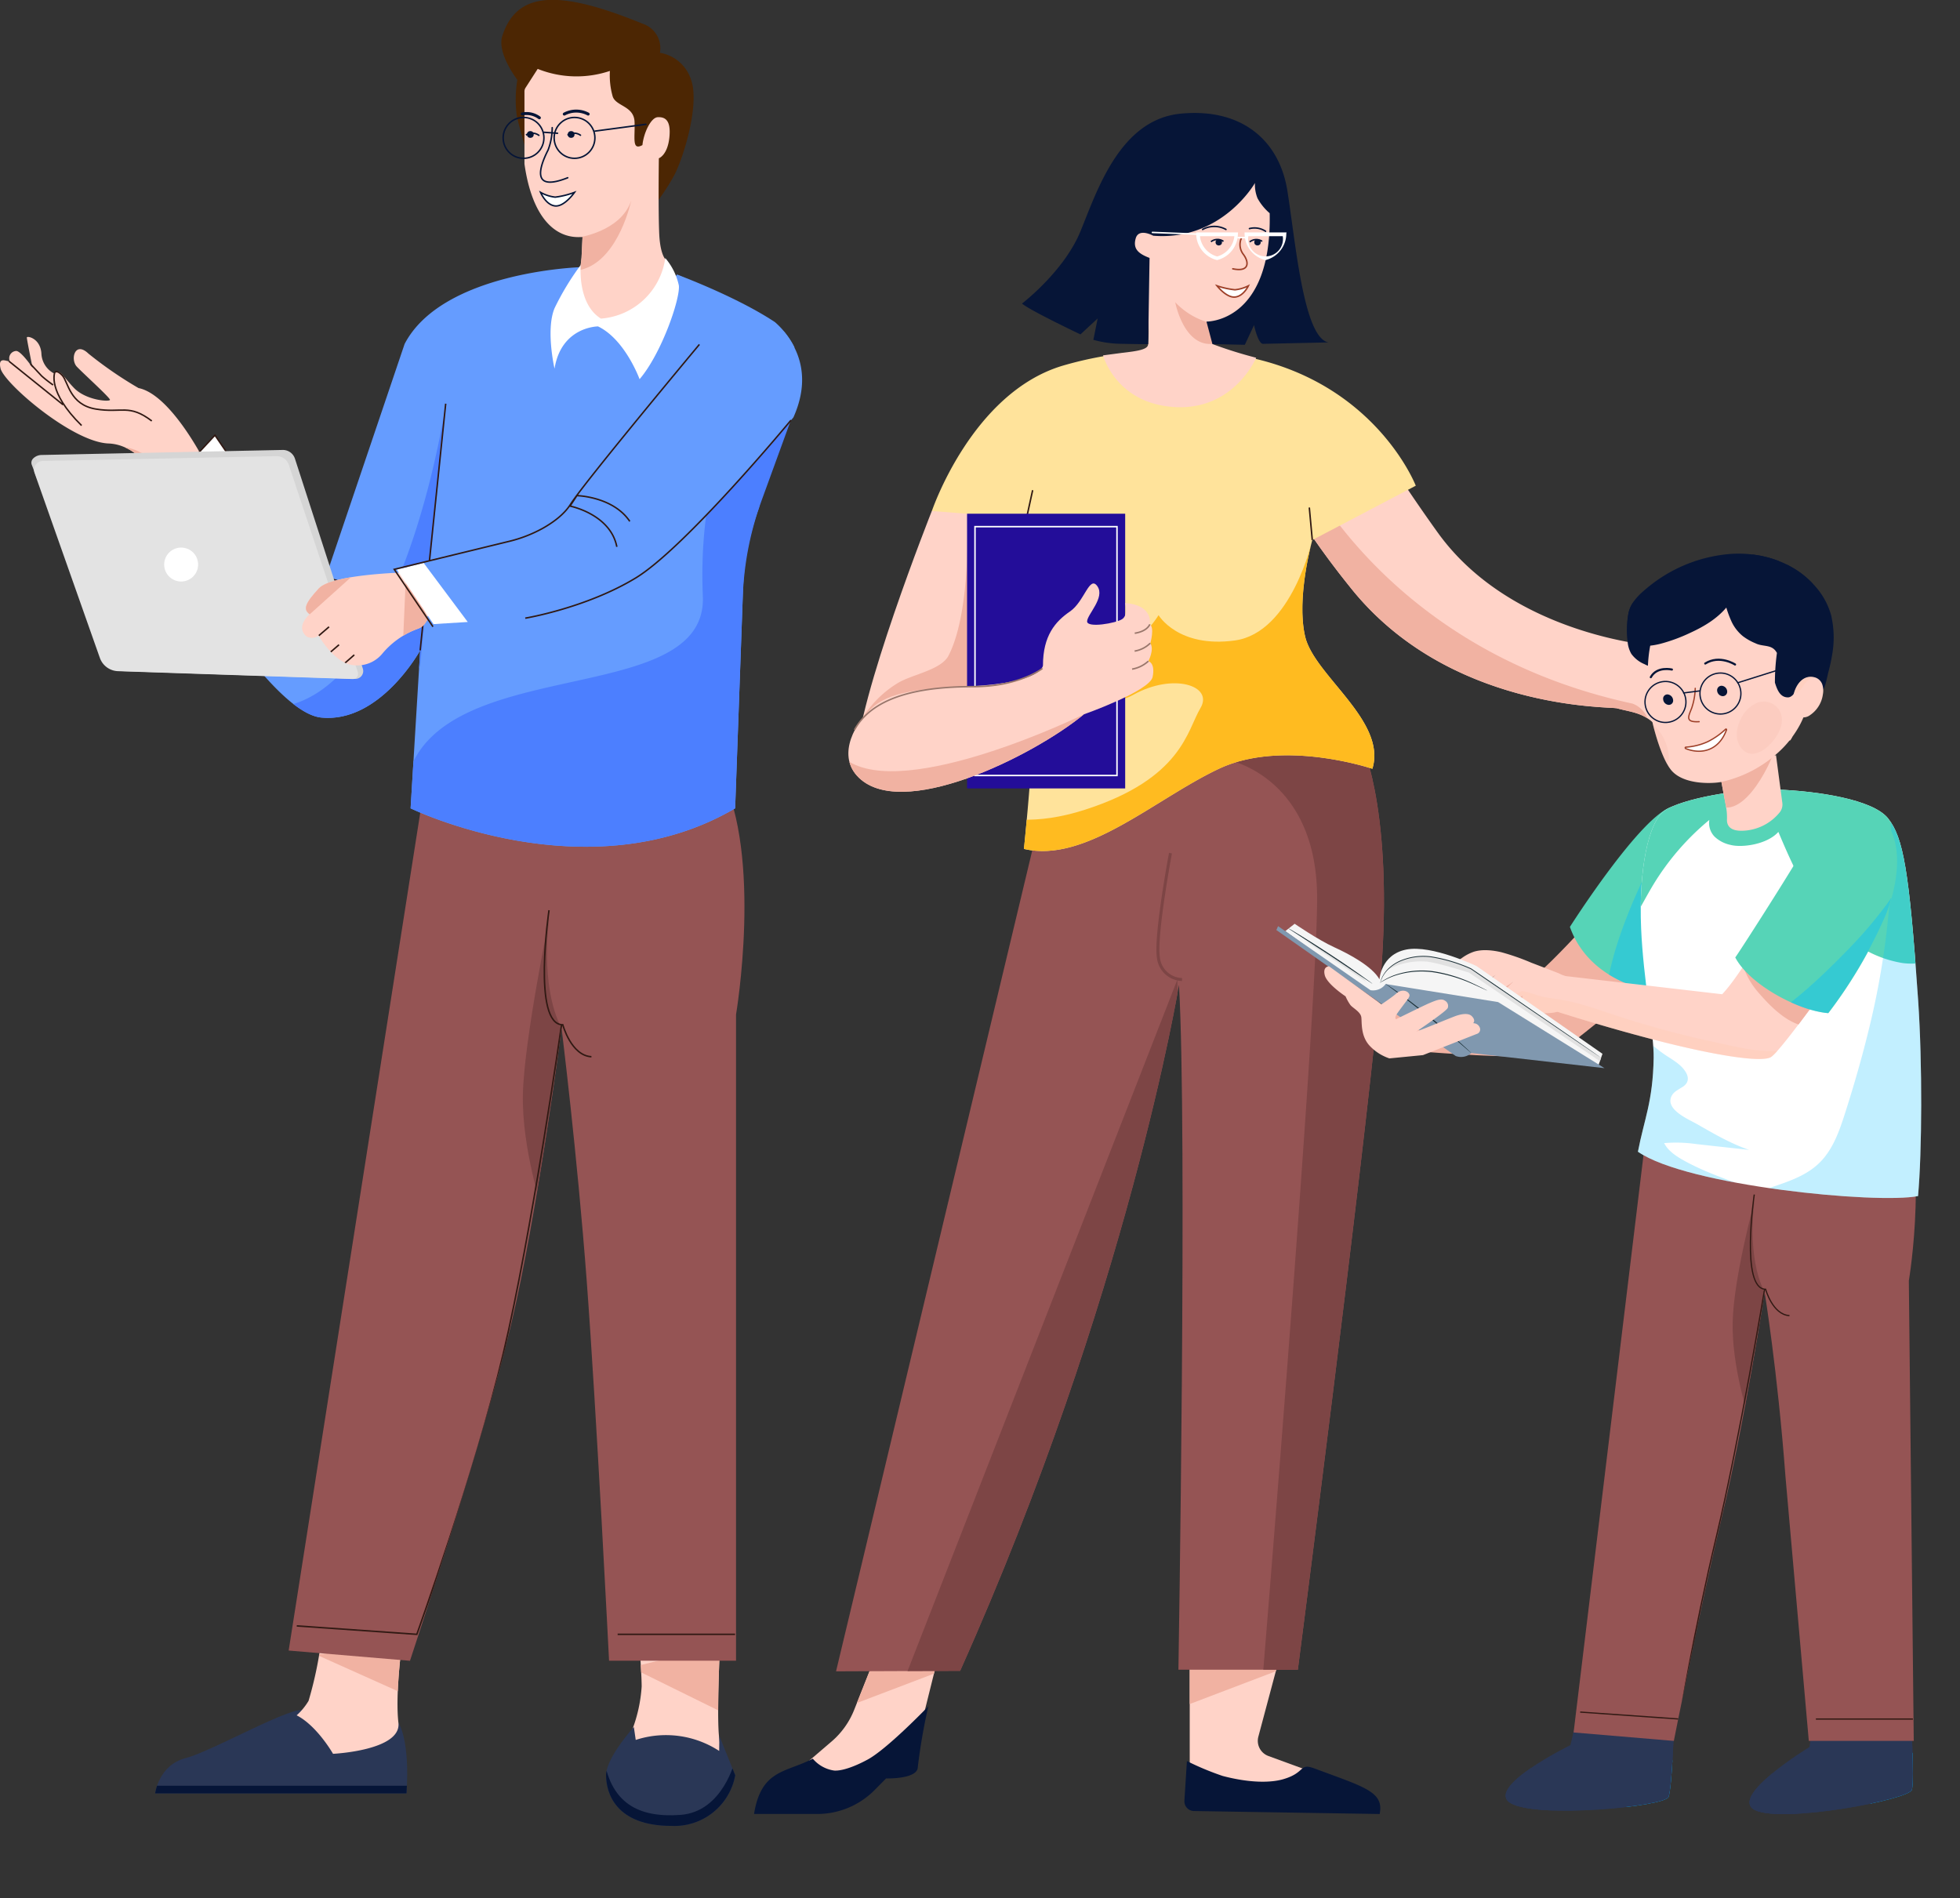 <svg xmlns="http://www.w3.org/2000/svg" viewBox="0 0 657.74 636.97" xmlns:v="https://vecta.io/nano"><rect x="0" y="0" width="657.74" height="636.97" fill="#333333" stroke="none"/><style><![CDATA[.E{isolation:isolate}.AE,.AG,.AH{mix-blend-mode:multiply}.AS{fill:none}.AT{stroke-miterlimit:10}.AU{stroke-width:.5}.AV{fill:#ffd3c8}.AW{fill:#f1b2a2}.AX{stroke:#061537}.AY{fill:#061537}.AZ{fill:#fff}.Aa{fill:#2a3756}.Ab{stroke-linecap:round}.Ac{stroke:#301913}.Ad{fill:#00bcff}.Ae{stroke:#9d3f28}.Af{fill:#955454}.Ag{fill:#7d4545}.Ah{fill:#659cff}.Ai{fill:#56d4b7}.Aj{stroke-width:.43}]]></style><defs><clipPath id="A"><path d="M133.7 578.14s3.94 5.41 2.71 23.7H52.07s1.15-9.51 10.26-11.85 36.67-18.32 40.14-15.93 31.23 4.08 31.23 4.08z" class="AS"/></clipPath><clipPath id="B"><path d="M134.78 552.61s-2.17 16.17-1.08 25.52-21.94 10.44-21.94 10.44-5.33-9.39-12.21-12.92a20.83 20.83 0 0 0 4-4.86 127.62 127.62 0 0 0 4.87-26.21c1.36-8.05 26.36 8.03 26.36 8.03z" class="AS"/></clipPath><clipPath id="C"><path d="M241.89,546s-1.59,29.69-.51,37.52-1.91,10.89-1.91,10.89l-31.1-5,3.78-8.86A49.74,49.74,0,0,0,215.33,566c0-6.23-1.87-29.1-1.87-29.1Z" class="AS"/></clipPath><clipPath id="D"><path d="M241.34,587.6a32.67,32.67,0,0,0-28-3.69l-.63-4.32s-9.32,10.24-9.32,16.17,3.21,17,22,17a20.74,20.74,0,0,0,21.34-17l-5.33-13.21Z" class="AS"/></clipPath><clipPath id="E"><path d="M142.17 265.45l-45.3 288.46 40.71 3.44s24.78-74.64 33.79-112.25 17.08-100 17.08-100 5.21 41.74 8.45 84.87 7.49 127.36 7.49 127.36H247V340.47s9-53.06-5.13-80.63-99.7 5.61-99.7 5.61z" class="AS"/></clipPath><clipPath id="F"><path d="M68.77,155.06s-11.36-22.64-22.28-24.83a132.68,132.68,0,0,1-16.82-11.57c-4.55-4.35-6.17,2-3.87,4.41s11.13,10.39,11.11,11.11-8,.25-12.09-4-4.55-6.55-6.8-4.91a7.94,7.94,0,0,1-4.13-6.74c-.42-5.1-4.85-5.89-4.88-5.27s1.92,10.16,1.92,10.16-3.79-5.58-5.47-5.64a2.46,2.46,0,0,0-2.37,2.54,2.5,2.5,0,0,0,.09.61c.46,1.34-4.14-2.26-3,2.7s24.08,24.75,36.24,25.2,19,16.29,19,16.29Z" class="AS"/></clipPath><clipPath id="G"><path d="M176.36,29.46A2.28,2.28,0,0,0,176,30.7V55c2.43,17.27,9.86,25.38,19.48,24.51l-.33,7s-.32,3.09-.68,5.14c-.48,2.7-2.68,4.75-2.36,7.74.51,4.85,9.66,9.63,12.35,10.43a10.63,10.63,0,0,0,4.95-.24c13.12-3.66,14.34-22.07,14.34-22.07s-2.15-1.24-2.52-8.91-.13-25.49-.13-25.49,2.91-1,3.53-7-1.61-6.88-3.9-6.78-4.73,5.27-5.14,9.36c-3.68,2-2.42-2.54-2.65-7.85s-6.19-5.13-7.32-8.43a25.83,25.83,0,0,1-.95-8.61,35.07,35.07,0,0,1-24.23-.68Z" class="AS"/></clipPath><clipPath id="H"><path d="M194.59 89.68s-46.15 1.45-58.81 25.75l-25.71 76a3.54 3.54 0 0 1-2.66 2.4 3.49 3.49 0 0 1-3.48-1.44l-31.8-46.38-21.72 23.43s37.68 69.41 57.4 71.37S141 218.27 141 218.27l-3.21 53s59.55 29 108.91 0l2.56-71a104.82 104.82 0 0 1 6.28-32.2l16.34-44.87s-18-7.71-44.67-31.12l-13.53 17.93-20.6-3.01z" class="AS"/></clipPath><clipPath id="I"><path d="M135.91,192.11s-24.54.59-28.92,5.35-5.53,7-3.06,8.68c0,0-5,4.11-1,7.5a3.84,3.84,0,0,0,4-.33s4.38,7.84,10.12,9.61a10.85,10.85,0,0,0,11.08-3.36,28,28,0,0,1,11.73-8.43c3.6-1.16,2.37-2.62,5.44-4.84Z" class="AS"/></clipPath><clipPath id="J"><path d="M164,113.63s24.14-34,37.27-36.69A58.81,58.81,0,0,1,225.94,78c.19,0,0,6.21,5.17,7.08s16.22,1,16.63,1.3a51.71,51.71,0,0,1,10.54,8.14c15.84,16.1,20.78,29,5.93,48.63L253.47,157.4s-19.13,41-20.3,46.54l-4.1,19.37s-23.23-3.57-52.23-15.8l-31.37,1.93-12.31-18.27,38.51-9.71,16.46-62.73Z" class="AS"/></clipPath><clipPath id="K"><path d="M428.16 160.71l30.75-17.23s10.8 17.49 23.6 35.29c25.1 34.89 74.36 38.62 77.1 38.14 6.41-1.12 27.27 1.37 27.27 1.37a5.88 5.88 0 0 1-6 5.5c-5.66 0-12 .28-8.35 3.77s13.75 13.28 25.78 16.06c0 0 5.24 1.11 2.45 4.87l-6.82-.44a3.44 3.44 0 0 1-3.87 2.84 3.27 3.27 0 0 1-3.53 3 3.66 3.66 0 0 1-.81-.18 6.07 6.07 0 0 1-5.8 1.62c-3.91-.7-19.28-5.39-23.42-10.83s-9.32-5.48-13.91-6.79c-2.11-.6-56.82.84-89.72-40.9a279.62 279.62 0 0 1-24.72-36.09z" class="AS"/></clipPath><clipPath id="L"><path d="M432.82,543.33H399.25V601.9h30.32s17.55-2.79,17.66-4.7l-21.58-7.9a5.42,5.42,0,0,1-3.37-6.49Z" class="AS"/></clipPath><clipPath id="M"><path d="M316.57 549l-14.38-14.3-15.56 39.15a27.17 27.17 0 0 1-7.55 10.57l-15.31 13.12s10.22 4.53 18.52 2.37 25.37-15.1 25.37-15.1z" class="AS"/></clipPath><clipPath id="N"><path d="M457.18,250.37s11.33,23.95,5.67,83.42-27.32,226.56-27.32,226.56H395.46s3-181.24.18-229.85c0,0-17,104.06-73.44,230.22l-41.64.17,68.69-287.38,74.36-41.71Z" class="AS"/></clipPath><clipPath id="O"><path d="M475.11 163l-34.73 18.24s-5.47 19.37-2.39 32.42S465.5 242 460.54 258c0 0-29.93-10.19-51.51 0s-44.63 31.78-65.42 26.89c0 0 8.83-83 1.62-106.65l-32.53-6.7S326 132 356.45 122.77a124.4 124.4 0 0 1 38.7-5c62.04-1.11 79.96 45.23 79.96 45.23z" class="AS"/></clipPath><clipPath id="P"><path d="M312.7,171.49s-25.19,63.4-25.39,84.17c0,2.84,10.17,1.78,10.45,4.35l36-8.08,12.82-77.79Z" class="AS"/></clipPath><clipPath id="Q"><path d="M287.61 260.36c14.19 15.6 58.85-6.44 76.12-20.63 0 0 22.1-7.8 23.07-12.55s-1.43-5.31-1.43-5.31 2.06-3.83.67-6c0 0 1.48-5.22-.18-6.34 0 0 1.35-6.44-8.27-7.15 0 0 1.09 4-1 5.39s-11.78 3.06-11.78.77 6.12-8 3.45-11.8-4.32 5.14-9.2 8.47-9.06 8.1-9.06 18.1c0 0-.05 5.7-24.14 7-12.75.67-26 1-32.79 6.87-6.02 5.14-12.15 15.82-5.46 23.18z" class="AS"/></clipPath><clipPath id="R"><path d="M426.34 65.43s16.13 39.41-7.87 42.92c0 0-12.66 6.23-11.46 7.16a144.85 144.85 0 0 0 14.54 4.55s-7.38 17.64-27.23 16.55-24.15-17.35-24.15-17.35l6.28-.83c5.31-.61 8.83-1.12 8.83-2.92a51.61 51.61 0 0 0-2.12-19.37 134.71 134.71 0 0 0-8.74-16.44s10.26-12.6 18.39-20.7 23.13-2.68 23.13-2.68a37.93 37.93 0 0 1 8.17 3.86 9.14 9.14 0 0 1 2.23 5.25z" class="AS"/></clipPath><clipPath id="S"><path d="M607.22,586.29s-27.65,16.84-18.14,21.22,51.58-3.53,52.52-6.88-.38-25.17-.38-25.17l-32.09-2.33Z" class="Aa"/></clipPath><clipPath id="T"><path d="M527,585.65s-29.05,14.27-20,19.49,51.7,1.15,52.93-2.1,1.9-25.1,1.9-25.1l-31.75-5.23Z" class="Aa"/></clipPath><clipPath id="U"><path d="M553.93 367.82L528.07 581.4l33.64 2.84s8.91-45.16 16.36-76.23 14.1-74.36 14.1-74.36 4.32 26.22 7 61.86l7.83 88.72h35.22l-1.65-154.42s7.43-43.81-4.23-66.63-82.41 4.64-82.41 4.64z" class="AS"/></clipPath><clipPath id="V"><path d="M643.7 335.76c-3-43.81-5-54.71-10.1-61.12s-23.82-9.14-37-9.66-32.45 3.22-37.93 7-8.79 19.73-7.94 39.6c.74 17.2 4.36 35.48 4.21 43.45-.27 14.78-3.17 20.48-5.28 31.48 16.49 11.47 80.32 17.63 94 14.88 1.34-14.98 1.48-44.39.04-65.63z" class="AZ"/></clipPath><clipPath id="W"><path d="M576.53,256.27,596,253.46l2.12,16a4.2,4.2,0,0,1-.94,3.23,16.66,16.66,0,0,1-11,6c-6,.7-6.72-2-6.64-3.74a20.45,20.45,0,0,0-.41-4.73Z" class="AV"/></clipPath></defs><g class="E"><path d="M133.7 578.14s3.94 5.41 2.71 23.7H52.07s1.15-9.51 10.26-11.85 36.67-18.32 40.14-15.93 31.23 4.08 31.23 4.08z" class="Aa"/><g clip-path="url(#A)" class="AY"><path d="M139.69,599.28H44.08l3.26,7H143Z"/></g><path d="M134.78 552.61s-2.17 16.17-1.08 25.52-21.94 10.44-21.94 10.44-5.33-9.39-12.21-12.92a20.83 20.83 0 0 0 4-4.86 127.62 127.62 0 0 0 4.87-26.21c1.36-8.05 26.36 8.03 26.36 8.03z" class="AV"/><g clip-path="url(#B)" class="AW"><path d="M106.16,555.29l29.62,13.28,2-17.26Z"/></g><path d="M241.89,546s-1.59,29.69-.51,37.52-1.91,10.89-1.91,10.89l-31.1-5,3.78-8.86A49.74,49.74,0,0,0,215.33,566c0-6.23-1.87-29.1-1.87-29.1Z" class="AV"/><g clip-path="url(#C)" class="AW"><path d="M211.8,559.59l44.77,22.06-11.42-30.43Z"/></g><path d="M241.34,587.6a32.67,32.67,0,0,0-28-3.69l-.63-4.32s-9.32,10.24-9.32,16.17,3.21,17,22,17a20.74,20.74,0,0,0,21.34-17l-5.33-13.21Z" class="Aa"/><g clip-path="url(#D)" class="AY"><path d="M246.67,590.71s-4,17.28-18.26,18.35-23.86-4-25.94-20.23-6.77,14.59-6.77,14.59L221.18,637l34.47-24.19Z"/></g><path d="M142.17 265.45l-45.3 288.46 40.71 3.44s24.78-74.64 33.79-112.25 17.08-100 17.08-100 5.21 41.74 8.45 84.87 7.49 127.36 7.49 127.36H247V340.47s9-53.06-5.13-80.63-99.7 5.61-99.7 5.61z" class="Af"/><g clip-path="url(#E)"><path d="M184.35 308.06s-3.44 22.38 4.1 37.06l-6.35 61.4s-7-21-6.63-39.16 8.88-59.3 8.88-59.3z" class="Ag"/><g class="AS AT AU Ac"><path d="M184.24 305.46s-5.7 38.45 4.62 38.45c0 0 2.79 10.36 9.61 10.72m-10.02-10.72s-10.1 70.49-19.57 110.37-29 94.19-29 94.19l-40.29-2.83m107.68 2.83h39.4"/></g></g><path d="M68.77,155.06s-11.36-22.64-22.28-24.83a132.68,132.68,0,0,1-16.82-11.57c-4.55-4.35-6.17,2-3.87,4.41s11.13,10.39,11.11,11.11-8,.25-12.09-4-4.55-6.55-6.8-4.91a7.94,7.94,0,0,1-4.13-6.74c-.42-5.1-4.85-5.89-4.88-5.27s1.92,10.16,1.92,10.16-3.79-5.58-5.47-5.64a2.46,2.46,0,0,0-2.37,2.54,2.5,2.5,0,0,0,.09.61c.46,1.34-4.14-2.26-3,2.7s24.08,24.75,36.24,25.2,19,16.29,19,16.29Z" class="AV"/><g clip-path="url(#F)" class="AW"><path d="M41.92 150.15s8.61 0 20 15.42 38 64.82 69.14 52-12 18.44-12 18.44l-62.46-27.9zm71.94 46.25l8.8-55.3-13.75-8.78-4.06 53.3z"/></g><g class="AS AT AU Ac"><path d="M50.94 141.27c-7.71-5.84-10-2.54-18.8-4S22.87 128.1 20.92 126s-2.54-1-2.54-1-2.64 6.37 9 17.8M3 121.22l18.18 14.63"/><path d="M10.21 122.14L14 126.2a42 42 0 0 0 3.83 3"/></g><path d="M177,52.13s-2.45-8.4-3.54-13a41.17,41.17,0,0,1,.15-12.34s-6.91-8.93-5.06-14.67c5-15.6,19.76-15.33,47.14-4.15a8.64,8.64,0,0,1,5.77,9.74,13.28,13.28,0,0,1,10.47,9.11c2.91,8.34-2.51,25.89-5.63,31.93a71.09,71.09,0,0,1-8.05,11.78Z" fill="#4c2603"/><path d="M176.36,29.46A2.28,2.28,0,0,0,176,30.7V55c2.43,17.27,9.86,25.38,19.48,24.51l-.33,7s-.32,3.09-.68,5.14c-.48,2.7-2.68,4.75-2.36,7.74.51,4.85,9.66,9.63,12.35,10.43a10.63,10.63,0,0,0,4.95-.24c13.12-3.66,14.34-22.07,14.34-22.07s-2.15-1.24-2.52-8.91-.13-25.49-.13-25.49,2.91-1,3.53-7-1.61-6.88-3.9-6.78-4.73,5.27-5.14,9.36c-3.68,2-2.42-2.54-2.65-7.85s-6.19-5.13-7.32-8.43a25.83,25.83,0,0,1-.95-8.61,35.07,35.07,0,0,1-24.23-.68Z" class="AV"/><g clip-path="url(#G)" class="AW"><path d="M194,79.69s14.25-1.86,17.82-12.34c0,0-4,19-15.78,22.87S194,79.69,194,79.69Z"/></g><path d="M197.37 38.28a8.5 8.5 0 0 0-8 0M181 39.53a7.22 7.22 0 0 0-5.74-1.29" class="AS AT AX Ab"/><circle cx="191.66" cy="45.13" r="1.14" class="AY"/><path d="M190.45,45.37a3.77,3.77,0,0,1,4.5.13" class="AS AT AU AX"/><circle cx="177.97" cy="45.13" r="1.14" class="AY"/><g class="AS AT AU AX"><path d="M176.5,45.33a3.77,3.77,0,0,1,4.49.21"/><path d="M185.31,42.84a21.07,21.07,0,0,1-1.38,7.5c-3.16,6.22-5.47,14.1,6.59,9.31" class="Ab"/></g><path d="M186.31 69.11c3.15.29 6.49-4.56 6.49-4.56a28.42 28.42 0 0 1-6.49 1.61 12.92 12.92 0 0 1-4.91-1.61s1.77 4.26 4.91 4.56z" class="AT AU AX AZ"/><g class="AS AU AX"><ellipse cx="175.69" cy="46.27" rx="6.84" ry="6.86"/><ellipse cx="192.8" cy="46.27" rx="6.84" ry="6.86"/><path d="M199.65 44l17.11-2.29m-34.22 2.68l4.56.33" class="AT Ab"/></g><path d="M194.59 89.68s-46.15 1.45-58.81 25.75l-25.71 76a3.54 3.54 0 0 1-2.66 2.4 3.49 3.49 0 0 1-3.48-1.44l-31.8-46.38-21.72 23.43s37.68 69.41 57.4 71.37S141 218.27 141 218.27l-3.21 53s59.55 29 108.91 0l2.64-73.45a89.39 89.39 0 0 1 5.35-27.39l11.07-50.61s-10.39-14.64-38.55-27.71l-13.53 17.93-20.6-3.04z" class="Ah"/><g clip-path="url(#H)"><path d="M49.34 171l24.75-27.4 6.51 6.61-29.11 30.64z" class="AZ"/><g fill="#4c7fff"><path d="M149.61 135.47s-12.78 88.1-50.48 100.58S132.51 253 132.51 253l8.49-29.86zm98.55 0s-14.08 23.41-12.3 64.57-102.44 15.44-100.29 72 112.59 48.58 112.59 48.58l8.26-33.62-6.62-87h0a62.6 62.6 0 0 1 6.72-28.19c6.32-12.55 14.8-30.5 14.61-36.24-.3-9.09-22.97-.1-22.97-.1z"/></g></g><path d="M194.89 88.92s-1.27 13 6.77 18a23.59 23.59 0 0 0 21.59-20.33 20.93 20.93 0 0 1 4.56 9.21c.5 4.48-5.83 22.86-13.18 31.45 0 0-4.84-13.34-13.94-17.71 0 0-12.29 0-14.6 14.17 0 0-3-13 0-20.26a89 89 0 0 1 8.8-14.53z" class="AZ"/><path d="M141 218.27l8.57-82.8m-99.16 33.97l21.72-23.39 32.82 48s8.92 10 4.21 21.58M105 194.06a16.27 16.27 0 0 1 15.28 6" class="AS AT AU Ac"/><path d="M94.84 151l-80.94 1.69a4.06 4.06 0 0 0-2.77 1.18h0a2 2 0 0 0-.46 2.14l24.84 64.93a6.7 6.7 0 0 0 6 4.3l77.64 2.6a2.65 2.65 0 0 0 2.61-3.47L99 154a4.25 4.25 0 0 0-4.16-3z" fill="#d5d5d5"/><path d="M92.8 153.08l-78.51 1.63a3 3 0 0 0-2.72 3.93l21.94 62.14a6.69 6.69 0 0 0 6.09 4.46l78.75 2.64a1.76 1.76 0 0 0 1.73-2.32L96.92 156a4.25 4.25 0 0 0-4.12-2.92z" fill="#e3e3e3"/><path d="M62.1 183.92a5.69 5.69 0 1 0 4.23 4.24 5.63 5.63 0 0 0-4.23-4.24z" class="AZ"/><path d="M266.25 140.08h0l-.46.55C252.41 156.8 223 188 223 188l-8.94-37.33 12.53-20.77 16-20 11.43-1 5-.46h.24a90.38 90.38 0 0 1 3.95 3 26.73 26.73 0 0 1 3.44 5.32c2.74 5.47 4.09 13.34-.4 23.32zm-129.83 49.99l15.05-3.67-4.47 16-10.58-12.33z" class="Ah"/><path d="M135.91,192.11s-24.54.59-28.92,5.35-5.53,7-3.06,8.68c0,0-5,4.11-1,7.5a3.84,3.84,0,0,0,4-.33s4.38,7.84,10.12,9.61a10.85,10.85,0,0,0,11.08-3.36,28,28,0,0,1,11.73-8.43c3.6-1.16,1.54-3,4.61-5.19Z" class="AV"/><g clip-path="url(#I)"><path d="M118.58 193l-15.68 14.09-11.9 2 21.25-20.35z" class="AW"/><g class="AS AT AU Ac"><path d="M107 213.31l3.42-2.95m-.07 8.96l3.42-2.95m1.7 6.4l3.42-3"/></g><path d="M136.29,191.47l-1.09,25.07,10-5.57Z" class="AW"/></g><g clip-path="url(#J)" class="AZ"><path d="M139.24,185l19.27,25.8-13.89,4.77L126.36,185Z"/></g><path d="M265.45 141s-35.51 42.91-52.18 53-37 13.45-37 13.45m-30.97 2.88l-13-19.26 38.4-9.36a45.39 45.39 0 0 0 11.48-4.44c3.42-1.93 7.13-4.62 9.26-8 4.76-7.55 43.26-53.68 43.26-53.68M207 183.51c-2.15-11-15.7-13.67-15.7-13.67l2.29-3.51s12.11.26 17.76 8.64" class="AS AT AU Ac"/><path d="M266.68 116.69l-6.78-4.22-5.81-3.61-26.84-16.7s18.55 6.84 31.56 15.13l1.24.8h0a27.69 27.69 0 0 1 3.16 3.25 26.73 26.73 0 0 1 3.47 5.35z" class="Ah"/><path d="M428.16 160.71l30.75-17.23s10.8 17.49 23.6 35.29c25.1 34.89 74.36 38.62 77.1 38.14 6.41-1.12 27.27 1.37 27.27 1.37a5.88 5.88 0 0 1-6 5.5c-5.66 0-12 .28-8.35 3.77s13.75 13.28 25.78 16.06c0 0 5.24 1.11 2.45 4.87l-6.82-.44a3.44 3.44 0 0 1-3.87 2.84 3.27 3.27 0 0 1-3.53 3 3.66 3.66 0 0 1-.81-.18 6.07 6.07 0 0 1-5.8 1.62c-3.91-.7-19.28-5.39-23.42-10.83s-9.32-5.48-13.91-6.79c-2.11-.6-56.82.84-89.72-40.9a279.62 279.62 0 0 1-24.72-36.09z" class="AV"/><g clip-path="url(#K)"><g class="AW"><path d="M434.91 152.91s27.55 64.79 112.92 83.21a8.64 8.64 0 0 1 5 4.86c3 8.69 2.74 12.76.57 16.43-3.67 6.23-125.29-47.57-125.29-47.57l-9.42-52.25zm143.87 80.26s-8.17-3.54-9-7.2 12.57-1.8 12.57-1.8z"/></g><g stroke="#99776c" stroke-width="1.05" class="AS AT"><path d="M593.93 248s-12.85-3.11-19.91-8.63m16.03 11.51s-13.09-1.73-17.6-6.29m13.27 9.07s-9.34-1.16-14.8-4.77"/></g></g><path d="M432.82,543.33H399.25V601.9h30.32s17.55-2.79,17.66-4.7l-21.58-7.9a5.42,5.42,0,0,1-3.37-6.49Z" class="AV"/><g clip-path="url(#L)" class="AW"><path d="M431.26,559.68l-34,12.94V552.14Z"/></g><path d="M398.31 591a95 95 0 0 0 12 5c9.65 2.53 16.39 2.19 20.14 1.14 7.89-2.22 5.33-5.64 10.74-3.63 16.8 6.26 23.31 7.8 21.8 15.26l-62.33-1a3.26 3.26 0 0 1-3.2-3.31v-.16z" class="AY"/><path d="M316.57 549l-14.38-14.3-15.56 39.15a27.17 27.17 0 0 1-7.55 10.57l-15.31 13.12s10.22 4.53 18.52 2.37 25.37-15.1 25.37-15.1z" class="AV"/><g clip-path="url(#M)" class="AW"><path d="M318.64,559.68l-34,12.94V552.14Z"/></g><path d="M311.53 572.62s-14.18 14.79-20.77 18.09c-.26.13-6.62 3.65-10.72 3.49a11.48 11.48 0 0 1-7.28-4c-9.12 4.74-17.29 3.58-19.72 18.56h21.2a27.1 27.1 0 0 0 19.31-8.08l3.81-3.85S308 597.14 308 593a194.89 194.89 0 0 1 3.53-20.38z" class="AY"/><path d="M457.18,250.37s11.33,23.95,5.67,83.42-27.32,226.56-27.32,226.56H395.46s3-181.24.18-229.85c0,0-17,104.06-73.44,230.22l-41.64.17,68.69-287.38,74.36-41.71Z" class="Af"/><g clip-path="url(#N)"><g class="Ag"><path d="M413.08 255.32S442 261.38 442 301.46s-18.71 266.87-18.71 266.87l34.07-6L489.05 260l-49.63-21.68zm-17.97 73.41a288.24 288.24 0 0 1-2.52 44.72c-3.33 24.88-69.14 199.17-69.14 199.17l-21.83-4.29z"/></g><path d="M392.79,286.31s-5.18,27.59-4.06,35a8.24,8.24,0,0,0,7.94,7.41" stroke="#7d4545" class="AS AT"/></g><path d="M475.11 163l-34.73 18.24s-5.47 19.37-2.39 32.42S465.5 242 460.54 258c0 0-29.93-10.19-51.51 0s-44.63 31.78-65.42 26.89c0 0 8.83-83 1.62-106.65l-32.53-6.7S326 132 356.45 122.77a124.4 124.4 0 0 1 38.7-5c62.04-1.11 79.96 45.23 79.96 45.23z" fill="#ffe39b"/><g clip-path="url(#O)"><path d="M440.38,181.25s-6.94,31.08-26,33.69-25.59-8.5-25.59-8.5-9.15,15.38-23.44,13.72c0,0,1.64,20.45,15,13s27-3.07,22.5,4.47-6.13,23.62-38.81,34.13-47.13-7.15-47.13-7.15l22.89,30.82,128.13-23.68,5.75-39.92Z" fill="#ffbb20"/><g class="AS AT AU Ac"><path d="M346.54 164.51l-3.6 16.4m97.44.34l-1-10.93"/></g></g><path d="M312.7,171.49s-25.19,63.4-25.39,84.17c0,2.84,10.17,1.78,10.45,4.35l36-8.08,12.82-77.79Z" class="AV"/><g clip-path="url(#P)" class="AW"><path d="M324.53,172.71s1.61,32.1-6.22,47.31c-2.44,4.73-11.79,6.23-16.68,9a35.46,35.46,0,0,0-14.31,16l45.91-16Z"/></g><path d="M324.53 172.4h53.06v92.19h-53.06z" fill="#230d99"/><path d="M327.19 176.74h47.65v83.51h-47.65z" stroke="#fff" class="AS AT AU"/><path d="M287.61 260.36c14.19 15.6 58.85-6.44 76.12-20.63 0 0 22.1-7.8 23.07-12.55s-1.43-5.31-1.43-5.31 2.06-3.83.67-6c0 0 1.48-5.22-.18-6.34 0 0 1.35-6.44-8.27-7.15 0 0 1.09 4-1 5.39s-11.78 3.06-11.78.77 6.12-8 3.45-11.8-4.32 5.14-9.2 8.47-9.06 8.1-9.06 18.1c0 0-.05 5.7-24.14 7-12.75.67-26 1-32.79 6.87-6.02 5.14-12.15 15.82-5.46 23.18z" class="AV"/><g clip-path="url(#Q)" class="AW"><path d="M363.73,239.73S303.79,269.06,284,255s6,21.72,6,21.72L369.92,255Z"/></g><path d="M349.83 224.33s-7.86 6.1-23.08 6.1-33.24 2.19-40 14.52m99.11-35.44s-.73 2.32-5.06 3m5.2 3.34a9.78 9.78 0 0 1-5.24 2.65m4.61 3.37a10.74 10.74 0 0 1-5.46 2.68" stroke="#99776c" class="AS AT AU"/><path d="M426.34 65.43s16.13 39.41-7.87 42.92c0 0-12.66 6.23-11.46 7.16a144.85 144.85 0 0 0 14.54 4.55s-7.38 17.64-27.23 16.55-24.15-17.35-24.15-17.35l6.28-.83c5.31-.61 8.83-1.12 8.83-2.92a51.61 51.61 0 0 0-2.12-19.37 134.71 134.71 0 0 0-8.74-16.44s10.26-12.6 18.39-20.7 23.13-2.68 23.13-2.68a37.93 37.93 0 0 1 8.17 3.86 9.14 9.14 0 0 1 2.23 5.25z" class="AV"/><g clip-path="url(#R)" class="AW"><path d="M404.86 108a24.51 24.51 0 0 1-10.48-6.58s2.74 14.62 12.29 14-1.81-7.42-1.81-7.42z"/></g><path d="M403.58 77a8.08 8.08 0 0 1 7.83 0m7.88-.28a6.75 6.75 0 0 1 5.41.89" class="AS AT AU AX Ab"/><path d="M421.14 61.41S410.08 80.93 387 79.11c0 0-4.84-2.7-5.87.87s.95 5.17 4.64 6.58l-.47 28.94s-3.4 0-9-.12a35.92 35.92 0 0 1-9.39-1.34l1.45-7.17-5.78 5.35s-17.19-8.16-19.61-10.35c0 0 14.08-10.74 19.61-24.23s13.19-37.53 33.64-39.5 33.06 8.92 35.78 25.77 5.4 49.6 13.84 51l-21.95.48c-1.71.1-3.06-6.28-3.06-6.28l-3.09 6.6-10.87-.23-2-7.56s22 .47 21.21-36.37a17.9 17.9 0 0 1-4.07-5 12.14 12.14 0 0 1-.87-5.14z" class="AY"/><path d="M416.55,80a5.34,5.34,0,0,0,.71,5.38c2,2.68,2,6-3.56,4.83" class="AS AT AU Ab Ae"/><circle cx="409" cy="81.3" r="1.08" class="AY"/><path d="M410.57,81a3.51,3.51,0,0,0-4.19.12" class="AS AT AU AX"/><path d="M414.23 79.26a7.93 7.93 0 0 1-5.78 6.81 7.94 7.94 0 0 1-5.77-6.81h11.55m1.26-1.26h-14.07v.35a9.19 9.19 0 0 0 7 8.94 9.19 9.19 0 0 0 7-8.94zm14.98 1.26a5.85 5.85 0 1 1-11.55 0h11.55m1.27-1.26h-14.08v.35a9.19 9.19 0 0 0 7 8.94 9.19 9.19 0 0 0 7-8.94z" class="AZ"/><circle cx="421.99" cy="81.3" r="1.08" class="AY"/><g class="AS AT AU"><path d="M423.56,81a3.5,3.5,0,0,0-4.18.19" class="AX"/><g stroke="#fff"><path d="M401.68,78.57,386.73,78" class="Ab"/><path d="M415.25,79.75h2.88"/></g></g><path d="M414.41 99.69c-2.89.25-6-3.77-6-3.77a28.38 28.38 0 0 0 6 1.33 12.75 12.75 0 0 0 4.52-1.33s-1.62 3.53-4.52 3.77z" class="AT AU AZ Ae"/><path d="M607.22,586.29s-27.65,16.84-18.14,21.22,51.58-3.53,52.52-6.88-.38-25.17-.38-25.17l-32.09-2.33Z" class="Aa"/><g clip-path="url(#S)"><path d="M631.65 598.47c2.51-3.87 5.32-7.82 9.44-9.91a2.26 2.26 0 0 1 2.39-.13 2.06 2.06 0 0 1 .61 1.13 14.28 14.28 0 0 1-.51 7.29 23.15 23.15 0 0 1-2.9 6.91 11.13 11.13 0 0 1-5.78 4.59c-1.81.56-6.47.65-7.21-1.74-.69-2.12 2.87-6.45 3.96-8.14z" class="Ad"/><g class="Aa"><path d="M602.27 605.76c.94 2.08 1.64 4.59.47 6.55s-4.07 2.57-6.49 2.34a15.14 15.14 0 0 1-9-3.94 11.54 11.54 0 0 1-3.65-9 15.07 15.07 0 0 1 .82-3.68 11.39 11.39 0 0 1 2.43-4.45c1.06-1.08 3.07-2.21 4.57-1.5s3 2.58 4.11 3.72a35.08 35.08 0 0 1 6.74 9.96z"/><path d="M608.14 606.83a68.23 68.23 0 0 0 17.28-4.72c2.88-1.15 6.06-3 5.84-6.16-.17-2.45-2.37-4.64-4.59-6.23a31.7 31.7 0 0 0-12.22-5.33 38.64 38.64 0 0 1-5.35-1.14 7.63 7.63 0 0 1-4.34-3.37 4.94 4.94 0 0 1 .39-5.06 10.4 10.4 0 0 1 4-3.1 30.84 30.84 0 0 1 23.55-2.23c8.21 2.7 15.73 10.18 16.55 18.17a19.08 19.08 0 0 1-3 11.73 33.66 33.66 0 0 1-23.62 15.5 45 45 0 0 1-21.69-2.1c-3.37-1.16-11-2.9-13.88-5.14-4.42-3.39 4.56-.85 6.31-.5 4.53.91 10.39.2 14.77-.32z"/></g></g><path d="M527,585.65s-29.05,14.27-20,19.49,51.7,1.15,52.93-2.1,1.9-25.1,1.9-25.1l-31.75-5.23Z" class="Aa"/><g clip-path="url(#T)"><path d="M550.2 600c2.85-3.63 6-7.31 10.3-9 .79-.31 1.79-.52 2.39.08a2.09 2.09 0 0 1 .5 1.18 14.35 14.35 0 0 1-1.16 7.22 23.4 23.4 0 0 1-3.52 6.62 11.12 11.12 0 0 1-6.17 4c-1.85.39-6.5.06-7-2.38-.48-2.15 3.46-6.15 4.66-7.72z" class="Ad"/><g class="Aa"><path d="M520.28 604.59c.74 2.16 1.22 4.73-.13 6.57s-4.28 2.18-6.67 1.74a15.14 15.14 0 0 1-8.62-4.74 11.53 11.53 0 0 1-2.82-9.28 15.89 15.89 0 0 1 1.15-3.6 11.47 11.47 0 0 1 2.83-4.21c1.15-1 3.25-1.92 4.68-1.08s2.76 2.84 3.76 4.08a35.09 35.09 0 0 1 5.82 10.52z"/><path d="M526 606.19a67.84 67.84 0 0 0 17.63-3.14c3-.88 6.31-2.41 6.38-5.6.05-2.46-1.94-4.84-4-6.62a31.6 31.6 0 0 0-11.68-6.42 37.6 37.6 0 0 1-5.23-1.62 7.61 7.61 0 0 1-4-3.75 4.94 4.94 0 0 1 .84-5 10.41 10.41 0 0 1 4.28-2.72 30.83 30.83 0 0 1 23.65-.1c7.94 3.43 14.75 11.57 14.85 19.6a19 19 0 0 1-4.11 11.4 33.63 33.63 0 0 1-24.92 13.3 45 45 0 0 1-21.41-4c-3.25-1.46-10.65-3.88-13.36-6.38-4.09-3.77 4.62-.43 6.33.08 4.47 1.27 10.37 1.09 14.75.97z"/></g></g><path d="M553.93 367.82L528.07 581.4l33.64 2.84s8.91-45.16 16.36-76.23 14.1-74.36 14.1-74.36 4.32 26.22 7 61.86l7.83 88.72h35.22l-1.65-154.42s7.43-43.81-4.23-66.63-82.41 4.64-82.41 4.64z" class="Af"/><g clip-path="url(#U)"><path d="M588.79,403s-2.84,18.49,3.38,30.62l-5.24,42.48s-5.82-17.33-5.48-32.37S588.79,403,588.79,403Z" class="Ag"/><g stroke-width=".41" class="AS AT Ac"><path d="M588.7 400.88s-4.71 31.78 3.81 31.78c0 0 2.32 8.55 8 8.85m-8.34-8.86s-8.33 50-16.16 82.94-12.43 61.31-12.43 61.31l-33.3-2.34m79.1 2.34h32.56"/></g></g><path d="M546.86,294.31s-28.85,32.63-33.1,34-49,9-49,9l-2.39,14.33s54.28,5.31,60.49,1.6,42.93-34.73,42.93-34.73Z" class="AW"/><path d="M526.83 311.06s23.93-37.64 34.42-40.37 30.44 5.32 19.26 26.21a181.48 181.48 0 0 1-25.44 35.82s-21.49-2.63-28.24-21.66z" class="Ai"/><path class="AE Ad" d="M565.25 270.19a96.37 96.37 0 0 0-7.61 12.13c-2.82 5.21-5.33 10.58-7.75 16a180.35 180.35 0 0 0-6.64 16.77 110 110 0 0 0-3.28 12 41.32 41.32 0 0 0 15.1 5.64 181.48 181.48 0 0 0 25.44-35.82c9.87-18.45-4.51-26.91-15.26-26.72z" opacity=".38"/><path d="M643.7 335.76c-3-43.81-5-54.71-10.1-61.12s-23.82-9.14-37-9.66-32.45 3.22-37.93 7-8.79 19.73-7.94 39.6c.74 17.2 4.36 35.48 4.21 43.45-.27 14.78-3.17 20.48-5.28 31.48 16.49 11.47 80.32 17.63 94 14.88 1.34-14.98 1.48-44.39.04-65.63z" class="AZ"/><g clip-path="url(#V)"><path d="M573.62 275.16a6.56 6.56 0 0 0 1.76 5.61 11 11 0 0 0 5.34 2.77c3.76 1 12.25-.08 16.07-4.36 6.35 15.09 13.69 31.16 28.53 39.26a38.07 38.07 0 0 0 13.13 4.75c4.64.61 9.54-.19 13.13-2.95 4.24-3.24 6.16-8.81 6.16-14.27s-1.7-10.83-3.64-16c-3.32-8.86-7.57-17.63-14.48-24.06-10.42-9.67-25.17-12.51-38.79-13-11.46-.38-22.89.63-33.37 4.33s-19.82 10.09-26 19.2c-8 11.79-10 28-5.1 42a4.82 4.82 0 0 0 2.7-.16c7.33-4.61 11-13.46 15.61-21.14a86.12 86.12 0 0 1 18.95-21.98z" class="Ai"/><g class="Ad"><path class="AG" d="M619.09 373.82c-1.92 6-4.1 12.12-8.6 16.49-7.52 7.31-19.44 7.72-28.19 13.51 2.27 6.38 9.81 8.88 16.41 10.38 13 2.95 26.91 5.23 39.51.8 4.26-1.49 8.4-3.87 10.86-7.65 1.94-3 2.68-6.57 3.23-10.08 2.78-17.62 2-35.58 1-53.39q-1.59-28-3.94-56.06c-.46-5.31-1-10.88-4-15.31a15.93 15.93 0 0 0-7.54-6c-4.72-1.73-3.87 1.76-3.6 5.4a198.8 198.8 0 0 1 .25 25.13 266.35 266.35 0 0 1-7.52 49.19c-2.29 9.32-4.96 18.5-7.87 27.59z" opacity=".24"/><path class="AG" d="M586.18 398.27c-6.95-2.52-13.63-4.82-20.12-8.27-3-1.62-6.17-3.51-7.6-6.38a47.55 47.55 0 0 1 10.92.34L587 385.9c-6.19-2.09-12-5.51-17.59-8.7-2.83-1.61-10.73-4.88-8.45-9.4.77-1.55 2.53-2.24 3.88-3.17 1.73-1.19 2-2.86.94-4.7-1.34-2.4-3.94-3.94-6.18-5.39a43.49 43.49 0 0 1-10.25-9.21c-.46 3.62.35 7.4.18 11.09s-1.32 7.29-2.16 10.92a63.87 63.87 0 0 0-.82 24.86 9.49 9.49 0 0 0 1.51 4.3 11.18 11.18 0 0 0 4.65 3.12c9.13 3.91 19.47 5 29.62 5.87 6.11.51 10.67-4.76 3.85-7.22z" opacity=".24"/></g></g><path d="M481.5 332.06c1.69-4.2 5.14-7.85 9.17-10.62a15.11 15.11 0 0 1 4-2.07c2.92-.88 6.34-.46 9.11.18a76.3 76.3 0 0 1 10.1 3.53q4.62 1.76 9.23 3.56a11.53 11.53 0 0 0 2.34.93l52.48 6.09c7.21-7.63 18.14-28 18.14-28s19.5 2.38 25.36 13.63c.07-.31-23.69 33.65-27.22 35.51s-19.56-.8-38.93-5.82c-14.66-3.8-27.34-7.75-32.64-9.44a14.57 14.57 0 0 1-2.6.42c-10.25.71-8.69-5.11-9.19-5.46l.26-.34c-2 .7-4 1.36-6 1.95-.82.24-1.9.38-2.25-.27s.13-1.13.52-1.62a41.73 41.73 0 0 1 4.36-4.67l-9.94 6.61c-.66.43-1.56.89-2.16.49s-.34-1.27 0-1.93a24.31 24.31 0 0 1 7.21-8.28l-6.69 5.05c-1.54 1.15-3.07 2.31-4.7 3.34-1.47.93-3.31 1.79-4.86 1.25-.2-.07-.41-.17-.47-.36a.81.81 0 0 1 .13-.55c1.92-3.71 5.31-6.72 8.62-9.63l-8.86 6.8c-1.14.88-2.56 1.82-3.91 1.49a1.16 1.16 0 0 1-.72-.43 1.48 1.48 0 0 1 .11-1.34z" class="AV"/><path d="M589.88 332.85a26.22 26.22 0 0 1-4.89-8.54c5.7-8.62 11.09-18.64 11.09-18.64s19.5 2.38 25.36 13.63c0-.2-9.91 14-17.89 24.51-5.55-1.89-10.49-7.27-13.67-10.96z" class="AW"/><path class="AH" d="M510.71 332.6c2.4.29 4.49 1.29 6.79 1.84s4.55.73 6.81 1.13c6.09 1.08 11.86 3.21 17.6 5.09a323.71 323.71 0 0 0 33.19 9c6.86 1.47 14.11 3.43 21.38 3a11.8 11.8 0 0 1-2.26 2.15c-3.54 1.86-19.56-.8-38.93-5.82-14.66-3.8-27.34-7.75-32.64-9.44a14.57 14.57 0 0 1-2.6.42c-10.25.71-8.69-5.11-9.19-5.46l.26-.34c-2 .7-4 1.36-6 1.95a3.69 3.69 0 0 1-1.63.16 77.4 77.4 0 0 1 7.22-3.68z" fill="#ffc9af" opacity=".3"/><path d="M582.32 321.32c1.82-2.53 16.4-25.33 21.41-33.82 2.63-4.48 5.59-9 10-12.36 3.11-2.4 11.89-7.8 18.22-.46.34.38.65.79 1 1.2s.63.95.91 1.44c4.19 7.28 3 17.25.47 25.66a40.83 40.83 0 0 1-1.77 4.85 157.42 157.42 0 0 1-19 32.18c-9.8-.72-26.39-9.48-31.24-18.69z" class="Ai"/><path class="AE Ad" d="M633.11 303.54q-2.8 3.73-5.82 7.33c-3.39 4-7.07 7.79-10.79 11.51s-7.39 7.19-11.31 10.54c-1.37 1.18-2.78 2.32-4.21 3.44a39.27 39.27 0 0 0 12.49 3.64 157.42 157.42 0 0 0 19-32.18 40.83 40.83 0 0 0 1.77-4.85q.26-.84.48-1.71l-1.61 2.28z" opacity=".38"/><path d="M576.53,256.27,596,253.46l2.12,16a4.2,4.2,0,0,1-.94,3.23,16.66,16.66,0,0,1-11,6c-6,.7-6.72-2-6.64-3.74a20.45,20.45,0,0,0-.41-4.73Z" class="AV"/><g clip-path="url(#W)" class="AW"><path d="M573 267.26c10.4 13.18 21.72-12.14 22.46-15.46.22-1-2.1-.77-3.34-.56-8.77 1.49-21 5.48-22.38 8.75s1.9 5.49 3.26 7.27z"/></g><path d="M547.59 202.83a9.69 9.69 0 0 0-1.19 3.46 29.42 29.42 0 0 0-.18 9.27 9.7 9.7 0 0 0 1.22 3.86 10.4 10.4 0 0 0 4.52 3.51 4.56 4.56 0 0 0 3.5.54 3.39 3.39 0 0 0 1.66-1.64c1.31-2.41.93-5.31.5-8a30 30 0 0 0-1.93-7.59 11.66 11.66 0 0 0-3.61-4.66c-1.78-1.31-3.36-.58-4.49 1.25z" class="AY"/><path d="M553 226.29a73.63 73.63 0 0 0 1.08 13.8.31.31 0 0 1 0 .1l.17.91c0 .11 0 .21.07.31l.36 1.63c.9 3.67 2.65 9.59 4.77 13.35.22.39.44.76.66 1.09h0c.09.14.19.27.28.4a9.28 9.28 0 0 0 .67.85c4.48 4.91 14.4 4.16 16.56 3.69a41.74 41.74 0 0 0 20.23-10.95 34.43 34.43 0 0 0 6.13-8.16 30.78 30.78 0 0 0 1.72-3.84 30.31 30.31 0 0 0 1.76-8c0-.34.06-.69.07-1h0v-.78h0v-.57-.44c0-1-.06-2-.17-3 0-.37-.07-.75-.12-1.13a39.58 39.58 0 0 0-2.9-10.37 26.02 26.02 0 0 0-.74-1.6 34 34 0 0 0-9.69-12h0a29.65 29.65 0 0 0-5.74-3.51 25.29 25.29 0 0 0-1.72-.73 28.18 28.18 0 0 0-3.76-1.2 24.58 24.58 0 0 0-6.17-.71c-8.54.1-16 5-20.11 13.9a35.36 35.36 0 0 0-2.62 8.31 47.08 47.08 0 0 0-.79 7.19v2.46z" class="AV"/><g opacity=".21" class="AW"><path d="M554.64 243c.9 3.67 2.65 9.59 4.77 13.35a4.32 4.32 0 0 0 .57-3.09 16.34 16.34 0 0 0-5.28-10.21.15.15 0 0 0-.06-.05zm37.77 8.2c.22-.16.42-.33.62-.5 3.26-2.82 7-8.62 3.64-13a6.26 6.26 0 0 0-7.11-1.81 10.56 10.56 0 0 0-5.39 5.44 11.36 11.36 0 0 0-1.31 5.81 6.76 6.76 0 0 0 2.8 5.14c2.2 1.44 4.83.37 6.75-1.08z"/></g><g class="AY"><path d="M614.86 219.57a58.7 58.7 0 0 1-1.32 6.1c-.21.75-1.09 5.46-1.75 5.68a2.17 2.17 0 0 1-.86.13 2.66 2.66 0 0 1-1.65-.84c-.91-.88-1.77-2-3.26-1.8-2.14.28-3.74 5.12-5.92 5.19-2.65.09-3.7-2.45-4.47-4.95a72.6 72.6 0 0 1 .61-9.48 4.1 4.1 0 0 0 .06-.49 5.11 5.11 0 0 0-.38-.59c-1.64-2.29-4.39-1.42-6.82-2.64a18.57 18.57 0 0 1-4.22-2.39 13.92 13.92 0 0 1-3.74-4.75 35.8 35.8 0 0 1-1.82-4.84c-3.2 3.77-7.42 6.31-12 8.42a57.82 57.82 0 0 1-10.18 3.75c-2.69.66-6.88 1.36-9.19-.58-2.12-1.78-2-7-1.5-9.51.78-3.76 3.39-6.29 6.32-8.69a49.64 49.64 0 0 1 28.62-11.44 38.75 38.75 0 0 1 6.89.26 35.32 35.32 0 0 1 8.79 2.21 27.66 27.66 0 0 1 2.84 1.27c.73.38 1.45.77 2.16 1.21a29.6 29.6 0 0 1 6.57 5.39 24.48 24.48 0 0 1 6 10.82v.16a32.54 32.54 0 0 1 .22 12.4z"/><path d="M608.6 196.19c-1.76.66-4.59-1.23-6.06-1.5-4.1-.74.33 5.11-.09 6.58s-2.56 1.68-4 1.52c-2.37-.24-3.57-1.83-5.58-2.73a2.36 2.36 0 0 0-3.4 1.65c-.3 1.13 1.13 4 .29 4.84-1.26 1.15-4.62-.72-5.52-1.52-1.68-1.51-3-4.39-2-6.59.25-.69 2.12-.89 2.88-1.32 1.57-.8 3-1.83 4.55-2.65 2.19-1.16 4.29-2.74 6.64-3.67a32.7 32.7 0 0 1 3.59-1.21l2.16 1.21a29.6 29.6 0 0 1 6.54 5.39zm-11.6-7.87a37.1 37.1 0 0 1-3.46 1.54 55.39 55.39 0 0 0-7.52 3.4 36.6 36.6 0 0 0-6.09 3.85c-1.09.91-2.41 3.08-3.33 3.08-2.17 3.19-6.72 3-9.87 1.63-1.85-.83-2.33-2.17-.23-3.25 2.29-1.17 5.12-1.13 7.51-2.22 1.87-.86 3.57-2.36 2.84-4.49-.46-1.32-2-3.32.33-3.81 1.75-.37 3.8 1.34 5.53 1.65a2.82 2.82 0 0 0 3.34-1.32 6.75 6.75 0 0 1 2.16-2.27 35.32 35.32 0 0 1 8.79 2.21zm-38.87 46.38a1.43 1.43 0 0 1 1.5-1.66 2.06 2.06 0 0 1 1.83 1.85 1.43 1.43 0 0 1-1.5 1.66 2 2 0 0 1-1.83-1.85zm18.11-2.89a1.5 1.5 0 0 1 1.57-1.67 2 2 0 0 1 1.8 1.83 1.5 1.5 0 0 1-1.57 1.66 2 2 0 0 1-1.8-1.82z"/></g><path d="M565.77 250.74a21.09 21.09 0 0 0 7.3-1.83 25.11 25.11 0 0 0 6-4.18.19.19 0 0 1 .3.23c-2.5 6.88-8.34 8.36-13.65 6.27-.26-.12-.28-.47.05-.49z" class="AT AZ Ae Aj"/><path d="M602.36 231.57c1.13-2.9 3.49-5.23 6.87-4.19a3.77 3.77 0 0 1 2.3 2.33 6.66 6.66 0 0 1 .2 3.29 10 10 0 0 1-4.33 7 3.69 3.69 0 0 1-3.12.64 4.45 4.45 0 0 1-2.48-3.33 10.17 10.17 0 0 1 .56-5.74z" class="AV"/><path class="AH" d="M606.14 228.89c-.83.83-1.28 2-2.07 2.78-.56.57-.91 1.41-1.86.45h0l.18-.51c1.06-2.72 3.2-4.94 6.24-4.34a7 7 0 0 0-2.49 1.62z" fill="#ffc9af" opacity=".3"/><g class="AS"><g class="AT Ab"><path d="M568.89,231a22.51,22.51,0,0,1-1.21,6.7c-1.16,2.89-2.19,4.75,2.52,4.49" class="Ae Aj"/><path d="M582.25 223s-5.18-3.35-10-.33m-11.19 2.02s-5-1.2-7.08 2.57" stroke-width=".71" class="AX"/></g><g class="Aj AX"><ellipse cx="558.85" cy="235.58" rx="6.87" ry="6.88" transform="matrix(.985 -.173 .173 .985 -32.32 100.21)"/><ellipse cx="577.3" cy="232.75" rx="6.87" ry="6.88" transform="matrix(.985 -.173 .173 .985 -31.56 103.36)"/><path d="M583.15 229.13l22.61-7.13M565 232.55l5.41-.69" class="AT Ab"/></g></g><path d="M462.93 328.66s.43-8.3 9-10 23.63 5.58 23.63 5.58l42.2 29.41-1.26 3.63-42.81-6-3.93 1.51L459.7 333l-28.38-20.52 3.14-2.47s8 5.48 13.21 7.84 12.89 6.53 15.26 10.81z" fill="#f5f5f5"/><path d="M538.45,358.47l-35.71-22.18L465,330.23a5.22,5.22,0,0,1-5.1,2.07h0l-31-21.49-.58,1.3,60.19,42.28a5.18,5.18,0,0,0,5.25-1Z" fill="#8098af"/><path d="M465 330.23a2.37 2.37 0 0 0 .29.23l.87.63 3.19 2.34a320.2 320.2 0 0 1 10.25 8.05l10 8.38 3 2.59.82.69a1.44 1.44 0 0 0 .3.23 2.3 2.3 0 0 0-.26-.28l-.78-.74-2.92-2.66c-2.49-2.23-6-5.24-9.94-8.47s-7.61-6-10.33-8a65.09 65.09 0 0 0-3.25-2.25l-.91-.58a1.42 1.42 0 0 0-.33-.16z" fill="#1a2e35"/><path d="M465.38 325.61c3.42-3.67 8.81-5 13.81-4.59s9.76 2.26 14.43 4.11L537.3 355l-.39 1.13L493 326.42s-9.8-3.17-14.15-3.7a23.21 23.21 0 0 0-13.47 2.89zm-6.85 3.93l-21-14.16s17.21 8.94 21 14.16z" fill="#e1e1e1"/><g fill="#1a2e35"><path d="M537.3 355l-.18-.14-.54-.39-2.09-1.47-7.74-5.36-25.61-17.58-7.43-5.06h0a52.72 52.72 0 0 0-13.28-4 19.91 19.91 0 0 0-10.89 1.53 13.63 13.63 0 0 0-3.49 2.35 10.2 10.2 0 0 0-1.94 2.47 8.27 8.27 0 0 0-.76 1.82l-.11.5c-.03.13 0 .17 0 .17a9.57 9.57 0 0 1 1-2.44 10.14 10.14 0 0 1 2-2.4 13.57 13.57 0 0 1 3.46-2.28 19.79 19.79 0 0 1 10.76-1.44 52.94 52.94 0 0 1 13.2 4h0l7.43 5.09 25.66 17.5 7.79 5.28 2.13 1.42.56.36z"/><path d="M499.06 332.42a1.22 1.22 0 0 0-.33-.2l-1-.52-3.66-1.77a48 48 0 0 0-12.79-3.93 28 28 0 0 0-13.28 1.22 20.16 20.16 0 0 0-3.67 1.76c-.42.24-.71.48-.93.62a2.15 2.15 0 0 0-.3.23l1.29-.73a22.54 22.54 0 0 1 3.69-1.66 28.64 28.64 0 0 1 13.17-1.11 50.86 50.86 0 0 1 12.75 3.81l3.7 1.68 1 .46zm-66.61-20.79s.09.08.27.21l.82.54 3 1.95 10 6.47 9.88 6.6 3 2 .82.54a1.26 1.26 0 0 0 .3.17s-.08-.09-.26-.22l-.79-.59-2.93-2.1c-2.49-1.75-5.95-4.13-9.83-6.69s-7.44-4.79-10-6.38l-3.08-1.87c-.35-.19-.63-.36-.85-.49a1.88 1.88 0 0 0-.35-.14z"/></g><g class="AV"><path d="M451.55 334.37a15 15 0 0 0 1.63 2.92c.81 1 3.45 2.3 3.66 4.13s-.22 6.11 2.64 9.37a16.07 16.07 0 0 0 6.77 4.4l11.27-1.1 18-7.09a1.57 1.57 0 0 0 1.15-1.89 2.26 2.26 0 0 0-1.87-1.69l-.43-.07s1-.85-.45-2.33c-1.28-1.29-4-.56-5.35-.09s-9.55 3.87-11 4.39l-2.29.87s10.44-7 10.58-8a2 2 0 0 0-1-2.39c-1.25-.91-3.33.07-5.34.91-1.5.63-11.06 5.35-11.06 5.35s-.42-.41 0-1.27 3.61-4.93 4.1-5.68.63-1.18.14-1.82c-.7-.91-2.55-1.34-4.22.2-1.07 1-4.87 3.55-4.87 3.55L446 324.28s-2.19 0-1.43 3 6.98 7.09 6.98 7.09z"/><path d="M464.62 345a3.48 3.48 0 0 0 1.9-.95 3.38 3.38 0 0 0 1.25-1.7c-.08-.05-.59.73-1.46 1.45s-1.72 1.14-1.69 1.2zm-1.43-7.6s-.23-.11-.61-.06a2.69 2.69 0 0 0-1.35.6 2.64 2.64 0 0 0-.85 1.22c-.12.36-.1.6-.06.61a4.94 4.94 0 0 1 1.11-1.57 5 5 0 0 1 1.76-.8zm-.83 3.52c.1 0 .14-.94.51-2s.9-1.86.82-1.92a3.61 3.61 0 0 0-1.13 1.82 3.47 3.47 0 0 0-.2 2.1zM452 333.46s.23-.1.45-.4a2.89 2.89 0 0 0 .53-1.37 2.94 2.94 0 0 0-.21-1.44c-.15-.35-.32-.52-.35-.49a6.39 6.39 0 0 1 .23 1.9 6.11 6.11 0 0 1-.65 1.8zm15.84 15.98a2.71 2.71 0 0 0 1.23 0 8.34 8.34 0 0 0 2.78-1 15.51 15.51 0 0 0 2.39-1.74 4.5 4.5 0 0 0 .87-.86 4.45 4.45 0 0 0-1 .68 25.93 25.93 0 0 1-2.41 1.63 10.21 10.21 0 0 1-2.67 1.1l-1.19.19zm-2.94-1.8c-.09 0-.09.63.44 1.15s1.17.5 1.16.41-.5-.21-.93-.65-.57-.93-.67-.91zm-4.3-3.17s0 .18.08.4a1.63 1.63 0 0 0 1.67.8c.25-.06.37-.15.36-.19s-.59 0-1.18-.25-.85-.79-.93-.76zm15.18 7.18c0 .08 4.23-1.67 9.36-3.91s9.26-4.12 9.23-4.21-4.23 1.67-9.36 3.91-9.27 4.13-9.23 4.21z"/></g></g></svg>